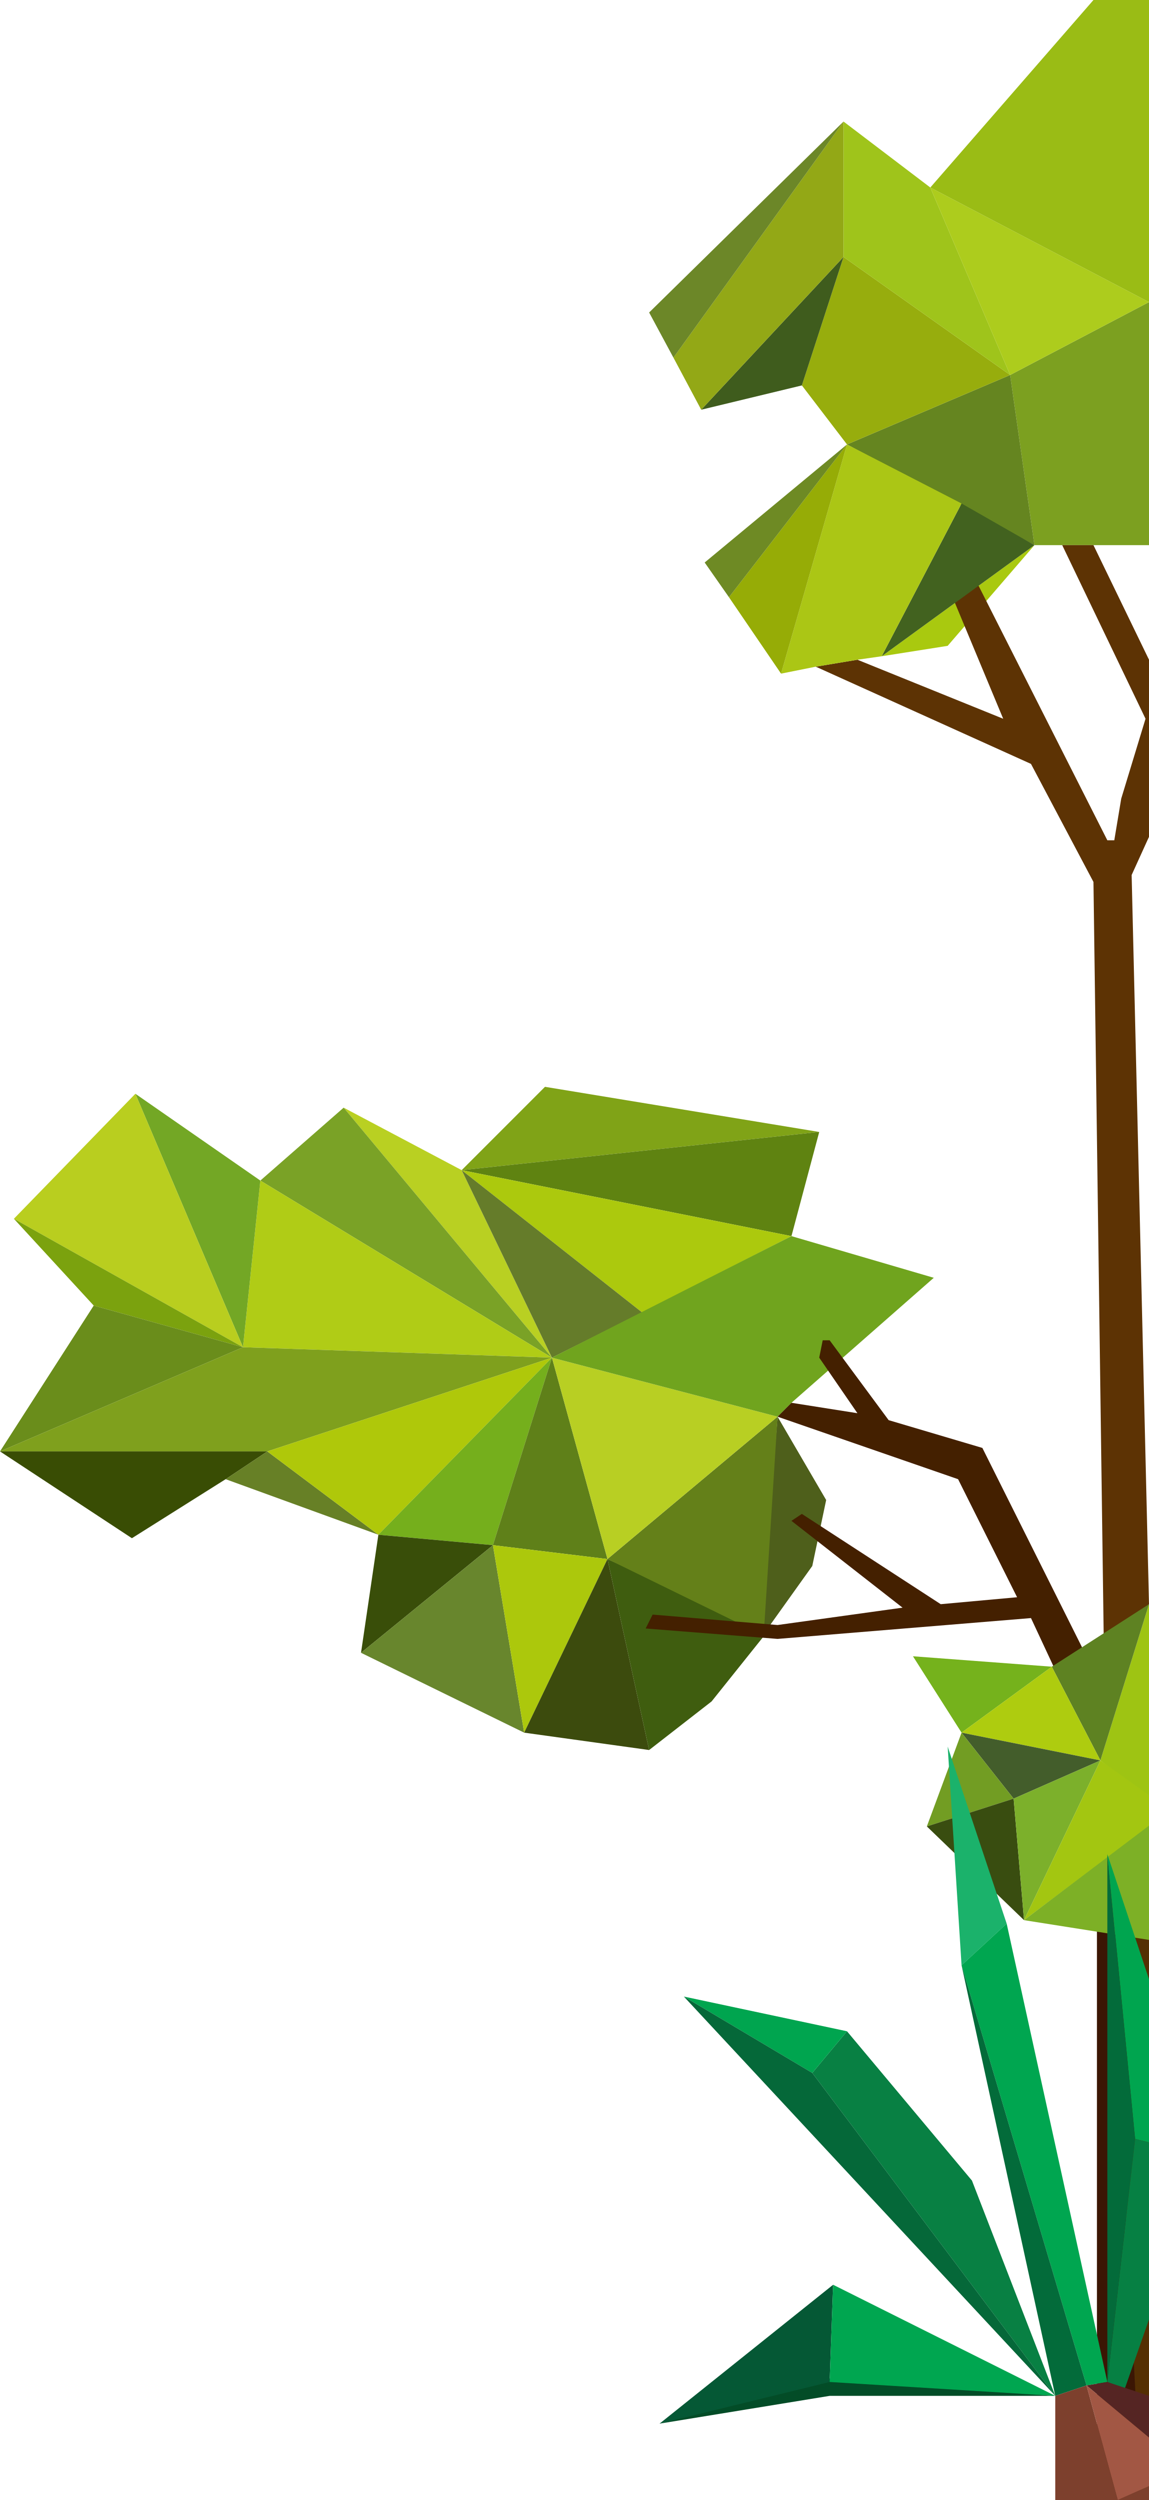 <svg id="right" xmlns="http://www.w3.org/2000/svg" width="331" height="720" viewBox="0 0 331 720">
  <defs>
    <style>
      .cls-1 {
        fill: #b9d022;
      }

      .cls-1, .cls-10, .cls-11, .cls-12, .cls-13, .cls-14, .cls-15, .cls-16, .cls-17, .cls-18, .cls-19, .cls-2, .cls-20, .cls-21, .cls-22, .cls-23, .cls-24, .cls-25, .cls-26, .cls-27, .cls-28, .cls-29, .cls-3, .cls-30, .cls-31, .cls-32, .cls-33, .cls-34, .cls-35, .cls-36, .cls-37, .cls-38, .cls-39, .cls-4, .cls-40, .cls-41, .cls-42, .cls-43, .cls-44, .cls-45, .cls-46, .cls-47, .cls-48, .cls-49, .cls-5, .cls-50, .cls-51, .cls-52, .cls-53, .cls-54, .cls-55, .cls-56, .cls-57, .cls-58, .cls-59, .cls-6, .cls-60, .cls-61, .cls-62, .cls-63, .cls-64, .cls-65, .cls-66, .cls-7, .cls-8, .cls-9 {
        fill-rule: evenodd;
      }

      .cls-2 {
        fill: #7aa226;
      }

      .cls-3 {
        fill: #b0cc16;
      }

      .cls-4 {
        fill: #73a725;
      }

      .cls-5 {
        fill: #b9ce1f;
      }

      .cls-6 {
        fill: #7ba20e;
      }

      .cls-7 {
        fill: #6a8d1b;
      }

      .cls-8 {
        fill: #7fa01d;
      }

      .cls-9 {
        fill: #394d04;
      }

      .cls-10 {
        fill: #678026;
      }

      .cls-11 {
        fill: #afc80a;
      }

      .cls-12 {
        fill: #75af1c;
      }

      .cls-13 {
        fill: #394e09;
      }

      .cls-14 {
        fill: #5f8019;
      }

      .cls-15 {
        fill: #68862d;
      }

      .cls-16 {
        fill: #acc80c;
      }

      .cls-17 {
        fill: #3c4b0d;
      }

      .cls-18 {
        fill: #3f5d0f;
      }

      .cls-19 {
        fill: #4e5f1b;
      }

      .cls-20 {
        fill: #648019;
      }

      .cls-21 {
        fill: #b8cf23;
      }

      .cls-22 {
        fill: #80a317;
      }

      .cls-23 {
        fill: #5f8311;
      }

      .cls-24 {
        fill: #acc90d;
      }

      .cls-25 {
        fill: #657c2a;
      }

      .cls-26 {
        fill: #70a41e;
      }

      .cls-27 {
        fill: #7ca020;
      }

      .cls-28 {
        fill: #442000;
      }

      .cls-29 {
        fill: #a9c90f;
      }

      .cls-30 {
        fill: #5d3304;
      }

      .cls-31 {
        fill: #658520;
      }

      .cls-32 {
        fill: #42621f;
      }

      .cls-33 {
        fill: #abc615;
      }

      .cls-34 {
        fill: #96ac06;
      }

      .cls-35 {
        fill: #6e8a24;
      }

      .cls-36 {
        fill: #97ad0d;
      }

      .cls-37 {
        fill: #3f5c1d;
      }

      .cls-38 {
        fill: #93a816;
      }

      .cls-39 {
        fill: #6c8728;
      }

      .cls-40 {
        fill: #9fc41b;
      }

      .cls-41 {
        fill: #adcc1d;
      }

      .cls-42 {
        fill: #9abc15;
      }

      .cls-43 {
        fill: #9ec413;
      }

      .cls-44 {
        fill: #5e8222;
      }

      .cls-45 {
        fill: #75b21c;
      }

      .cls-46 {
        fill: #aecc0f;
      }

      .cls-47 {
        fill: #435d2b;
      }

      .cls-48 {
        fill: #729d23;
      }

      .cls-49 {
        fill: #394d10;
      }

      .cls-50 {
        fill: #7cb02b;
      }

      .cls-51 {
        fill: #a3c611;
      }

      .cls-52 {
        fill: #542f03;
      }

      .cls-53 {
        fill: #3b1604;
      }

      .cls-54 {
        fill: #7db026;
      }

      .cls-55 {
        fill: #00a54f;
      }

      .cls-56 {
        fill: #036b3a;
      }

      .cls-57 {
        fill: #068043;
      }

      .cls-58 {
        fill: #1bb26b;
      }

      .cls-59 {
        fill: #00a650;
      }

      .cls-60 {
        fill: #088043;
      }

      .cls-61 {
        fill: #056839;
      }

      .cls-62 {
        fill: #7d402d;
      }

      .cls-63 {
        fill: #034c27;
      }

      .cls-64 {
        fill: #552523;
      }

      .cls-65 {
        fill: #a25744;
      }

      .cls-66 {
        fill: #055835;
      }
    </style>
  </defs>
  <g>
    <path class="cls-1" d="M1048,319l60,72-26-54Z" transform="translate(-949)"/>
    <path class="cls-2" d="M1108,391l-84-51,24-21Z" transform="translate(-949)"/>
    <path class="cls-3" d="M1024,340l-5,48,89,3Z" transform="translate(-949)"/>
    <path class="cls-4" d="M988,315l31,73,5-48Z" transform="translate(-949)"/>
    <path class="cls-5" d="M1019,388l-66-37,35-36Z" transform="translate(-949)"/>
    <path class="cls-6" d="M1019,388l-43-12-23-25Z" transform="translate(-949)"/>
    <path class="cls-7" d="M1019,388l-70,30,27-42Z" transform="translate(-949)"/>
    <path class="cls-8" d="M949,418h77l82-27-89-3Z" transform="translate(-949)"/>
    <path class="cls-9" d="M1026,418l-12,8-27,17-38-25h77Z" transform="translate(-949)"/>
    <path class="cls-10" d="M1058,442l-32-24-12,8Z" transform="translate(-949)"/>
    <path class="cls-11" d="M1108,391l-50,51-32-24Z" transform="translate(-949)"/>
    <path class="cls-12" d="M1058,442l33,3,17-54Z" transform="translate(-949)"/>
    <path class="cls-13" d="M1053,476l38-31-33-3Z" transform="translate(-949)"/>
    <path class="cls-14" d="M1091,445l33,4-16-58Z" transform="translate(-949)"/>
    <path class="cls-15" d="M1091,445l9,54-47-23Z" transform="translate(-949)"/>
    <path class="cls-16" d="M1100,499l24-50-33-4Z" transform="translate(-949)"/>
    <path class="cls-17" d="M1124,449l12,55-36-5Z" transform="translate(-949)"/>
    <path class="cls-18" d="M1124,449l46,21-16,20-18,14Z" transform="translate(-949)"/>
    <path class="cls-19" d="M1173,408l14,24-4,19-15,21Z" transform="translate(-949)"/>
    <path class="cls-20" d="M1124,449l49-41-4,63Z" transform="translate(-949)"/>
    <path class="cls-21" d="M1108,391l65,17-49,41Z" transform="translate(-949)"/>
    <path class="cls-22" d="M1082,337l24-24,79,13Z" transform="translate(-949)"/>
    <path class="cls-23" d="M1082,337l95,19,8-30Z" transform="translate(-949)"/>
    <path class="cls-24" d="M1134,378l-52-41,95,19Z" transform="translate(-949)"/>
    <path class="cls-25" d="M1108,391l26-13-52-41Z" transform="translate(-949)"/>
    <path class="cls-26" d="M1173,408l4-4,41-36-41-12-69,35Z" transform="translate(-949)"/>
    <path class="cls-27" d="M1280,157h-33l-7-49,40-21v70Z" transform="translate(-949)"/>
    <path class="cls-28" d="M1253,481l-7-15-73,6-38-3,2-4,36,3,36-5-32-25,3-2,40,26,22-2-17-34-52-18,4-4,19,3-11-16,1-5h2l17,23,27,8,29,58Z" transform="translate(-949)"/>
    <path class="cls-29" d="M1203,189l44-32-25,29Z" transform="translate(-949)"/>
    <path class="cls-30" d="M1267,475l13-13-5-210,5-11V190l-16-33h-9l24,50-7,23-2,12h-2l-42-83-3,12,15,36-42-17-12,2,62,28,18,34Z" transform="translate(-949)"/>
    <path class="cls-31" d="M1247,157l-54-29,47-20Z" transform="translate(-949)"/>
    <path class="cls-32" d="M1247,157l-44,32,23-44Z" transform="translate(-949)"/>
    <path class="cls-33" d="M1226,145l-23,44-7,1-12,2-10,2,19-66Z" transform="translate(-949)"/>
    <path class="cls-34" d="M1174,194l19-66-34,44Z" transform="translate(-949)"/>
    <path class="cls-35" d="M1193,128l-34,44-7-10Z" transform="translate(-949)"/>
    <path class="cls-36" d="M1193,128l47-20-48-34-12,37Z" transform="translate(-949)"/>
    <path class="cls-37" d="M1180,111l-29,7,41-44Z" transform="translate(-949)"/>
    <path class="cls-38" d="M1151,118l41-44V35l-49,68Z" transform="translate(-949)"/>
    <path class="cls-39" d="M1192,35l-49,68-7-13Z" transform="translate(-949)"/>
    <path class="cls-40" d="M1192,35V74l48,34-23-54Z" transform="translate(-949)"/>
    <path class="cls-41" d="M1217,54l23,54,40-21Z" transform="translate(-949)"/>
    <path class="cls-42" d="M1280,87l-63-33,47-54h16V87Z" transform="translate(-949)"/>
    <path class="cls-43" d="M1280,462l-14,45,14,11V462Z" transform="translate(-949)"/>
    <path class="cls-44" d="M1266,507l-14-27,28-18Z" transform="translate(-949)"/>
    <path class="cls-45" d="M1226,499l26-19-40-3Z" transform="translate(-949)"/>
    <path class="cls-46" d="M1226,499l40,8-14-27Z" transform="translate(-949)"/>
    <path class="cls-47" d="M1226,499l40,8-25,11Z" transform="translate(-949)"/>
    <path class="cls-48" d="M1216,526l25-8-15-19Z" transform="translate(-949)"/>
    <path class="cls-49" d="M1244,553l-28-27,25-8Z" transform="translate(-949)"/>
    <path class="cls-50" d="M1244,553l-3-35,25-11Z" transform="translate(-949)"/>
    <path class="cls-51" d="M1244,553l36-27v-9l-14-10Z" transform="translate(-949)"/>
    <path class="cls-52" d="M1268,553l8,170h14l-8-168Z" transform="translate(-949)"/>
    <path class="cls-53" d="M1265,555V724l13,1-9-169Z" transform="translate(-949)"/>
    <path class="cls-54" d="M1244,553l41-31-3,37Z" transform="translate(-949)"/>
  </g>
  <g>
    <path class="cls-55" d="M1268,534l12,36v47l-4-1Z" transform="translate(-949)"/>
    <path class="cls-56" d="M1268,686l8-70-8-82V686Z" transform="translate(-949)"/>
    <path class="cls-57" d="M1268,686l5,2,7-20V617l-4-1Z" transform="translate(-949)"/>
    <path class="cls-58" d="M1226,566l13-12-17-51Z" transform="translate(-949)"/>
    <path class="cls-59" d="M1262,687l6-1-29-132-13,12Z" transform="translate(-949)"/>
    <path class="cls-56" d="M1253,690l9-3-36-121Z" transform="translate(-949)"/>
    <path class="cls-60" d="M1183,597l10-12,36,43,24,62Z" transform="translate(-949)"/>
    <path class="cls-55" d="M1183,597l-37-22,47,10Z" transform="translate(-949)"/>
    <path class="cls-61" d="M1253,690L1146,575l37,22Z" transform="translate(-949)"/>
    <path class="cls-62" d="M1271,720l9-4v4h-9Z" transform="translate(-949)"/>
    <path class="cls-63" d="M1139,698l49-13,65,5h-65Z" transform="translate(-949)"/>
    <path class="cls-64" d="M1262,687l18,15V690l-9-3-3-1Z" transform="translate(-949)"/>
    <path class="cls-62" d="M1253,690v30h18l-9-33Z" transform="translate(-949)"/>
    <path class="cls-65" d="M1262,687l9,33,9-4V702Z" transform="translate(-949)"/>
    <path class="cls-66" d="M1189,658l-50,40,49-12Z" transform="translate(-949)"/>
    <path class="cls-59" d="M1189,658l64,32-65-4Z" transform="translate(-949)"/>
  </g>
</svg>
